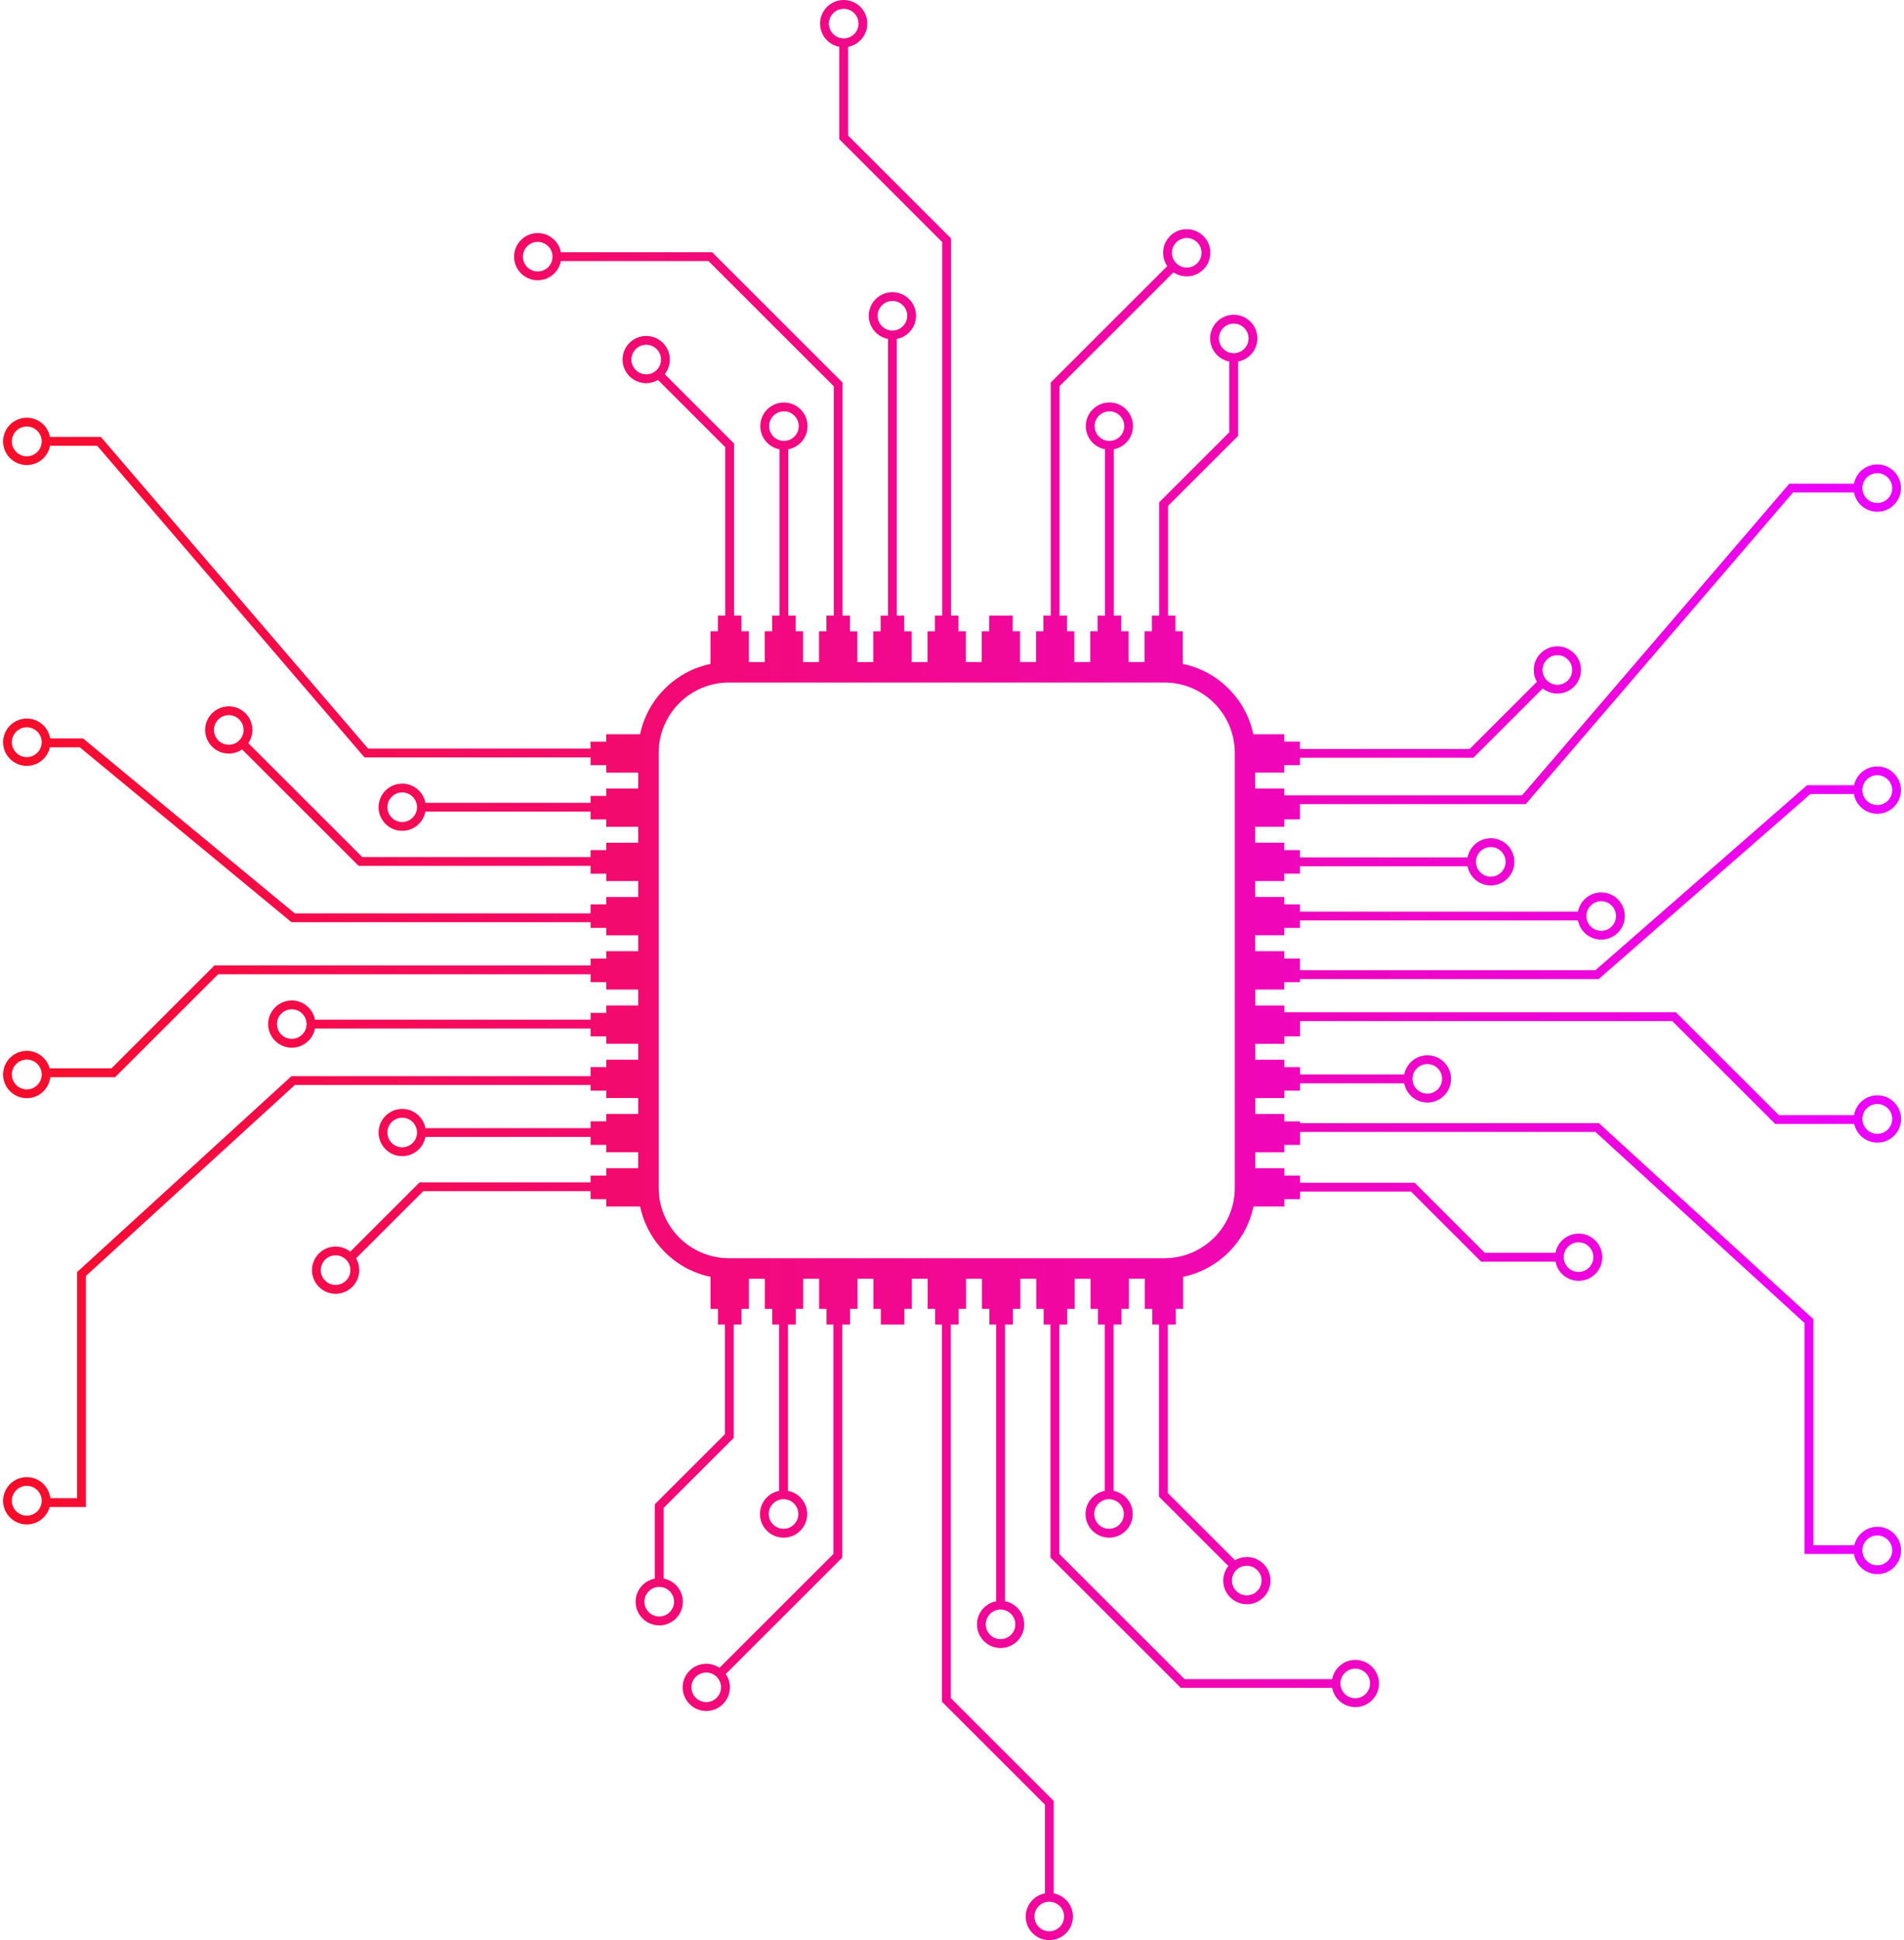 <svg width="324" height="330" viewBox="0 0 324 330" fill="none" xmlns="http://www.w3.org/2000/svg">
<path d="M218.528 168.301V167.044H221.201V166.52H272.054L308.077 135.048H315.477C315.794 136.953 317.455 138.41 319.451 138.41C321.675 138.41 323.482 136.603 323.482 134.384C323.482 132.165 321.673 130.358 319.451 130.358C317.517 130.358 315.896 131.728 315.508 133.546H307.512L271.488 165.018H221.2V163.041H218.527V161.784H213.599V159.075H218.527V157.818H221.2V156.552H268.521C268.874 158.41 270.511 159.818 272.472 159.818C274.689 159.818 276.493 158.016 276.493 155.801C276.493 153.586 274.689 151.785 272.472 151.785C270.511 151.785 268.874 153.193 268.521 155.051H221.2V153.815H218.527V152.559H213.599V149.85H218.527V148.594H221.2V147.337H249.728C250.081 149.194 251.718 150.603 253.679 150.603C255.896 150.603 257.7 148.801 257.7 146.586C257.7 144.371 255.896 142.569 253.679 142.569C251.718 142.569 250.081 143.978 249.728 145.835H221.2V144.589H218.527V143.332H213.599V140.623H218.527V139.366H221.2V136.769H259.629L305.114 83.761H315.49C315.842 85.626 317.484 87.04 319.451 87.04C321.675 87.04 323.482 85.234 323.482 83.014C323.482 80.795 321.673 78.989 319.451 78.989C317.487 78.989 315.848 80.4 315.493 82.259H304.492L259.006 135.267H218.527V134.106H213.599V131.397H218.527V130.14H221.2V128.885H250.72L262.521 117.096C263.207 117.638 264.073 117.964 265.012 117.964C267.23 117.964 269.033 116.162 269.033 113.947C269.033 111.732 267.23 109.93 265.012 109.93C262.795 109.93 260.991 111.732 260.991 113.947C260.991 114.68 261.189 115.368 261.533 115.959L250.096 127.384H221.198V126.136H218.525V124.88H213.273C212.022 118.886 207.281 114.156 201.276 112.916V107.367H200.02V104.697H198.767V86.046L210.693 74.134V61.495C212.553 61.142 213.963 59.507 213.963 57.549C213.963 55.334 212.159 53.532 209.942 53.532C207.724 53.532 205.92 55.334 205.92 57.549C205.92 59.507 207.33 61.142 209.19 61.495V73.512L197.264 85.424V104.697H196.012V107.367H194.755V112.596H192.045V107.367H190.788V104.697H189.536V76.415C191.395 76.062 192.805 74.427 192.805 72.469C192.805 70.254 191.001 68.452 188.784 68.452C186.567 68.452 184.763 70.254 184.763 72.469C184.763 74.427 186.173 76.062 188.032 76.415V104.697H186.78V107.367H185.523V112.596H182.813V107.367H181.556V104.697H180.304V65.683L199.69 46.318C200.334 46.754 201.108 47.008 201.941 47.008C204.158 47.008 205.962 45.206 205.962 42.991C205.962 40.776 204.158 38.974 201.941 38.974C199.724 38.974 197.92 40.776 197.92 42.991C197.92 43.832 198.181 44.614 198.625 45.26L178.801 65.061V104.699H177.548V107.369H176.292V112.597H173.581V107.369H172.324V104.699H168.318V107.369H167.061V112.597H164.351V107.369H163.094V104.699H161.842V40.552L144.319 23.049V7.963C146.179 7.61 147.589 5.975 147.589 4.017C147.589 1.802 145.785 0 143.568 0C141.35 0 139.546 1.802 139.546 4.017C139.546 5.975 140.956 7.61 142.816 7.963V23.677L160.338 41.18V104.705H159.086V107.375H157.829V112.603H155.119V107.375H153.862V104.705H152.61V57.651C154.47 57.298 155.88 55.663 155.88 53.705C155.88 51.49 154.076 49.688 151.858 49.688C149.641 49.688 147.837 51.49 147.837 53.705C147.837 55.663 149.247 57.298 151.107 57.651V104.705H149.854V107.375H148.598V112.603H145.887V107.375H144.63V104.705H143.378V65.067L121.189 42.904H95.447C95.093 41.046 93.456 39.638 91.496 39.638C89.279 39.638 87.475 41.44 87.475 43.654C87.475 45.869 89.279 47.671 91.496 47.671C93.456 47.671 95.093 46.263 95.447 44.405H120.567L141.875 65.689V104.703H140.623V107.373H139.366V112.602H136.655V107.373H135.399V104.703H134.146V76.421C136.006 76.068 137.416 74.433 137.416 72.475C137.416 70.26 135.612 68.458 133.395 68.458C131.177 68.458 129.373 70.26 129.373 72.475C129.373 74.433 130.783 76.068 132.643 76.421V104.703H131.391V107.373H130.134V112.602H127.424V107.373H126.167V104.703H124.915V75.43L113.112 63.642C113.655 62.958 113.981 62.093 113.981 61.154C113.981 58.939 112.177 57.137 109.96 57.137C107.742 57.137 105.938 58.939 105.938 61.154C105.938 63.369 107.742 65.171 109.96 65.171C110.693 65.171 111.382 64.973 111.974 64.629L123.411 76.053V104.703H122.159V107.373H120.902V112.925C114.904 114.17 110.169 118.897 108.919 124.886H103.159V126.142H100.486V127.322H62.639L17.16 74.314H8.512C8.156 72.455 6.517 71.047 4.554 71.047C2.33 71.047 0.523 72.853 0.523 75.072C0.523 77.292 2.332 79.098 4.554 79.098C6.523 79.098 8.165 77.681 8.515 75.814H16.537L62.022 128.822H100.492V130.145H103.165V131.402H108.601V134.111H103.165V135.368H100.492V136.543H72.391C72.037 134.686 70.4 133.277 68.44 133.277C66.222 133.277 64.418 135.079 64.418 137.294C64.418 139.509 66.222 141.311 68.44 141.311C70.4 141.311 72.037 139.902 72.391 138.045H100.492V139.371H103.165V140.628H108.601V143.337H103.165V144.593H100.492V145.766H61.646L42.26 126.402C42.696 125.759 42.95 124.986 42.95 124.154C42.95 121.939 41.146 120.137 38.928 120.137C36.711 120.137 34.907 121.939 34.907 124.154C34.907 126.368 36.711 128.17 38.928 128.17C39.77 128.17 40.553 127.909 41.2 127.466L61.024 147.268H100.493V148.598H103.166V149.855H108.602V152.564H103.166V153.819H100.493V155.351H50.164L14.14 125.601H8.535C8.228 123.684 6.561 122.212 4.555 122.212C2.332 122.212 0.525 124.018 0.525 126.238C0.525 128.457 2.333 130.264 4.555 130.264C6.481 130.264 8.094 128.908 8.492 127.101H13.577L49.6 156.851H100.495V157.821H103.168V159.078H108.604V161.787H103.168V163.044H100.495V164.209H36.487L18.965 181.711H8.447C7.986 179.997 6.416 178.729 4.555 178.729C2.332 178.729 0.525 180.536 0.525 182.755C0.525 184.974 2.333 186.781 4.555 186.781C6.624 186.781 8.332 185.218 8.56 183.211H19.588L37.111 165.709H100.495V167.047H103.168V168.304H108.604V171.012H103.168V172.269H100.495V173.43H53.601C53.247 171.573 51.61 170.164 49.65 170.164C47.433 170.164 45.629 171.966 45.629 174.181C45.629 176.396 47.433 178.198 49.65 178.198C51.61 178.198 53.247 176.789 53.601 174.932H100.495V176.273H103.168V177.529H108.604V180.238H103.168V181.495H100.495V183.037H49.591L13.108 216.365V254.818H8.563C8.342 252.805 6.63 251.234 4.557 251.234C2.333 251.234 0.526 253.04 0.526 255.26C0.526 257.479 2.335 259.285 4.557 259.285C6.412 259.285 7.978 258.027 8.444 256.318H14.611V217.026L50.175 184.537H100.495V185.498H103.168V186.755H108.604V189.464H103.168V190.721H100.495V191.874H72.394C72.04 190.017 70.403 188.608 68.443 188.608C66.225 188.608 64.421 190.41 64.421 192.625C64.421 194.84 66.225 196.642 68.443 196.642C70.403 196.642 72.04 195.233 72.394 193.376H100.495V194.724H103.168V195.981H108.604V198.69H103.168V199.947H100.495V201.097H71.401L59.6 212.886C58.915 212.344 58.049 212.018 57.109 212.018C54.892 212.018 53.088 213.82 53.088 216.035C53.088 218.25 54.892 220.052 57.109 220.052C59.327 220.052 61.131 218.25 61.131 216.035C61.131 215.302 60.932 214.614 60.588 214.023L72.025 202.599H100.495V203.952H103.168V205.208H108.928C110.178 211.198 114.913 215.925 120.911 217.17V222.616H122.169V225.286H123.354V243.938L111.428 255.85V268.489C109.569 268.842 108.159 270.477 108.159 272.435C108.159 274.65 109.963 276.452 112.18 276.452C114.397 276.452 116.201 274.65 116.201 272.435C116.201 270.477 114.791 268.842 112.932 268.489V256.471L124.857 244.559V225.286H126.179V222.616H127.437V217.493H130.149V222.616H131.407V225.286H132.587V253.569C130.728 253.922 129.318 255.557 129.318 257.515C129.318 259.73 131.122 261.532 133.339 261.532C135.556 261.532 137.36 259.73 137.36 257.515C137.36 255.557 135.95 253.922 134.091 253.569V225.286H135.415V222.616H136.673V217.493H139.385V222.616H140.644V225.286H141.821V264.301L122.434 283.665C121.791 283.23 121.016 282.976 120.184 282.976C117.966 282.976 116.162 284.778 116.162 286.993C116.162 289.208 117.966 291.01 120.184 291.01C122.401 291.01 124.205 289.208 124.205 286.993C124.205 286.152 123.943 285.37 123.5 284.724L143.324 264.922V225.285H144.653V222.615H145.911V217.491H148.623V222.615H149.881V225.285H153.889V222.615H155.148V217.491H157.859V222.615H159.118V225.285H160.287V289.432L177.81 306.934V322.027C175.95 322.38 174.54 324.015 174.54 325.973C174.54 328.188 176.344 329.99 178.562 329.99C180.779 329.99 182.583 328.188 182.583 325.973C182.583 324.015 181.173 322.38 179.313 322.027V306.312L161.791 288.81V225.285H163.127V222.615H164.385V217.491H167.097V222.615H168.356V225.285H169.521V272.339C167.661 272.692 166.251 274.327 166.251 276.285C166.251 278.5 168.055 280.302 170.272 280.302C172.49 280.302 174.294 278.5 174.294 276.285C174.294 274.327 172.884 272.692 171.024 272.339V225.285H172.363V222.615H173.622V217.491H176.334V222.615H177.592V225.285H178.754V264.922L200.723 286.865L200.943 287.085H226.685C227.039 288.942 228.676 290.351 230.636 290.351C232.853 290.351 234.657 288.549 234.657 286.334C234.657 284.119 232.853 282.317 230.636 282.317C228.676 282.317 227.039 283.725 226.685 285.583H201.565L180.257 264.299V225.285H181.601V222.615H182.859V217.491H185.571V222.615H186.83V225.285H187.987V253.567C186.128 253.92 184.718 255.555 184.718 257.514C184.718 259.728 186.522 261.53 188.739 261.53C190.956 261.53 192.76 259.728 192.76 257.514C192.76 255.555 191.35 253.92 189.491 253.567V225.285H190.838V222.615H192.096V217.491H194.808V222.615H196.066V225.285H197.221V254.558L209.023 266.347C208.48 267.032 208.154 267.897 208.154 268.837C208.154 271.052 209.958 272.854 212.175 272.854C214.393 272.854 216.197 271.052 216.197 268.837C216.197 266.622 214.393 264.82 212.175 264.82C211.442 264.82 210.753 265.019 210.161 265.362L198.724 253.938V225.288H200.075V222.618H201.334V217.169C207.323 215.918 212.048 211.194 213.297 205.211H218.549V203.955H221.222V202.669H240.108L252.034 214.581H264.687C265.041 216.439 266.678 217.847 268.638 217.847C270.855 217.847 272.659 216.045 272.659 213.831C272.659 211.616 270.855 209.814 268.638 209.814C266.678 209.814 265.041 211.222 264.687 213.08H252.656L240.731 201.168H221.222V199.951H218.549V198.694H213.622V195.986H218.549V194.729H221.222V192.529H271.5L307.064 225.017V264.31H315.487C315.78 266.244 317.455 267.732 319.472 267.732C321.696 267.732 323.503 265.926 323.503 263.706C323.503 261.487 321.694 259.68 319.472 259.68C317.559 259.68 315.953 261.02 315.543 262.81H308.567V224.357L272.084 191.029H221.221V190.725H218.548V189.469H213.62V186.76H218.548V185.503H221.221V184.257H238.949C239.303 186.114 240.94 187.523 242.9 187.523C245.117 187.523 246.921 185.721 246.921 183.506C246.921 181.291 245.117 179.489 242.9 179.489C240.94 179.489 239.303 180.898 238.949 182.755H221.221V181.5H218.548V180.243H213.62V177.534H218.548V176.277H221.221V173.664H284.563L302.085 191.167H315.532C315.923 192.981 317.541 194.344 319.472 194.344C321.696 194.344 323.503 192.538 323.503 190.319C323.503 188.099 321.694 186.293 319.472 186.293C317.473 186.293 315.809 187.755 315.495 189.667H302.708L285.185 172.164H218.548V171.019H213.62V168.31H218.548L218.528 168.301ZM319.453 131.849C320.852 131.849 321.992 132.988 321.992 134.386C321.992 135.784 320.852 136.922 319.453 136.922C318.053 136.922 316.914 135.784 316.914 134.386C316.914 132.988 318.053 131.849 319.453 131.849ZM272.473 153.288C273.862 153.288 274.991 154.417 274.991 155.803C274.991 157.189 273.861 158.318 272.473 158.318C271.086 158.318 269.955 157.189 269.955 155.803C269.955 154.417 271.086 153.288 272.473 153.288ZM253.68 144.072C255.069 144.072 256.198 145.202 256.198 146.588C256.198 147.973 255.068 149.103 253.68 149.103C252.293 149.103 251.162 147.973 251.162 146.588C251.162 145.202 252.293 144.072 253.68 144.072ZM319.453 80.483C320.852 80.483 321.992 81.621 321.992 83.019C321.992 84.417 320.852 85.555 319.453 85.555C318.053 85.555 316.914 84.417 316.914 83.019C316.914 81.621 318.053 80.483 319.453 80.483ZM265.015 111.437C266.404 111.437 267.533 112.566 267.533 113.952C267.533 115.338 266.403 116.467 265.015 116.467C263.628 116.467 262.497 115.338 262.497 113.952C262.497 112.566 263.628 111.437 265.015 111.437ZM207.426 57.556C207.426 56.169 208.557 55.041 209.945 55.041C211.332 55.041 212.463 56.17 212.463 57.556C212.463 58.942 211.332 60.071 209.945 60.071C208.557 60.071 207.426 58.942 207.426 57.556ZM201.945 40.48C203.334 40.48 204.463 41.609 204.463 42.995C204.463 44.381 203.333 45.51 201.945 45.51C200.558 45.51 199.427 44.381 199.427 42.995C199.427 41.609 200.558 40.48 201.945 40.48ZM141.054 4.017C141.054 2.629 142.185 1.502 143.572 1.502C144.96 1.502 146.09 2.631 146.09 4.017C146.09 5.403 144.96 6.532 143.572 6.532C142.185 6.532 141.054 5.403 141.054 4.017ZM91.502 46.17C90.113 46.17 88.984 45.04 88.984 43.654C88.984 42.269 90.115 41.139 91.502 41.139C92.89 41.139 94.02 42.269 94.02 43.654C94.02 45.04 92.89 46.17 91.502 46.17ZM109.966 63.669C108.577 63.669 107.448 62.54 107.448 61.154C107.448 59.768 108.578 58.639 109.966 58.639C111.353 58.639 112.484 59.768 112.484 61.154C112.484 62.54 111.353 63.669 109.966 63.669ZM4.554 77.61C3.154 77.61 2.015 76.472 2.015 75.074C2.015 73.676 3.154 72.538 4.554 72.538C5.953 72.538 7.093 73.676 7.093 75.074C7.093 76.472 5.953 77.61 4.554 77.61ZM68.441 139.809C67.052 139.809 65.923 138.68 65.923 137.294C65.923 135.908 67.054 134.779 68.441 134.779C69.829 134.779 70.959 135.908 70.959 137.294C70.959 138.68 69.829 139.809 68.441 139.809ZM38.928 126.667C37.539 126.667 36.41 125.538 36.41 124.152C36.41 122.766 37.541 121.637 38.928 121.637C40.316 121.637 41.446 122.766 41.446 124.152C41.446 125.538 40.316 126.667 38.928 126.667ZM4.554 128.773C3.154 128.773 2.015 127.634 2.015 126.236C2.015 124.838 3.154 123.7 4.554 123.7C5.953 123.7 7.093 124.838 7.093 126.236C7.093 127.634 5.953 128.773 4.554 128.773ZM4.554 185.288C3.154 185.288 2.015 184.15 2.015 182.752C2.015 181.354 3.154 180.216 4.554 180.216C5.953 180.216 7.093 181.354 7.093 182.752C7.093 184.15 5.953 185.288 4.554 185.288ZM49.648 176.693C48.259 176.693 47.13 175.564 47.13 174.178C47.13 172.792 48.261 171.663 49.648 171.663C51.036 171.663 52.166 172.792 52.166 174.178C52.166 175.564 51.036 176.693 49.648 176.693ZM4.554 257.79C3.154 257.79 2.015 256.652 2.015 255.254C2.015 253.856 3.154 252.717 4.554 252.717C5.953 252.717 7.093 253.856 7.093 255.254C7.093 256.652 5.953 257.79 4.554 257.79ZM68.441 195.134C67.052 195.134 65.923 194.005 65.923 192.619C65.923 191.233 67.054 190.104 68.441 190.104C69.829 190.104 70.959 191.233 70.959 192.619C70.959 194.005 69.829 195.134 68.441 195.134ZM57.106 218.543C55.717 218.543 54.588 217.413 54.588 216.027C54.588 214.641 55.719 213.512 57.106 213.512C58.494 213.512 59.624 214.641 59.624 216.027C59.624 217.413 58.494 218.543 57.106 218.543ZM114.695 272.423C114.695 273.81 113.565 274.938 112.177 274.938C110.789 274.938 109.659 273.809 109.659 272.423C109.659 271.037 110.789 269.908 112.177 269.908C113.565 269.908 114.695 271.037 114.695 272.423ZM120.175 289.499C118.786 289.499 117.657 288.37 117.657 286.984C117.657 285.598 118.787 284.469 120.175 284.469C121.562 284.469 122.693 285.598 122.693 286.984C122.693 288.37 121.562 289.499 120.175 289.499ZM181.068 325.962C181.068 327.35 179.937 328.478 178.549 328.478C177.162 328.478 176.031 327.348 176.031 325.962C176.031 324.576 177.162 323.447 178.549 323.447C179.937 323.447 181.068 324.576 181.068 325.962ZM230.62 283.81C232.009 283.81 233.138 284.939 233.138 286.325C233.138 287.711 232.007 288.84 230.62 288.84C229.232 288.84 228.101 287.711 228.101 286.325C228.101 284.939 229.232 283.81 230.62 283.81ZM212.156 266.31C213.545 266.31 214.674 267.439 214.674 268.825C214.674 270.211 213.543 271.34 212.156 271.34C210.768 271.34 209.638 270.211 209.638 268.825C209.638 267.439 210.768 266.31 212.156 266.31ZM186.27 72.476C186.27 71.089 187.401 69.961 188.788 69.961C190.176 69.961 191.307 71.09 191.307 72.476C191.307 73.862 190.176 74.991 188.788 74.991C187.401 74.991 186.27 73.862 186.27 72.476ZM149.345 53.705C149.345 52.317 150.475 51.19 151.863 51.19C153.25 51.19 154.381 52.319 154.381 53.705C154.381 55.091 153.25 56.22 151.863 56.22C150.475 56.22 149.345 55.091 149.345 53.705ZM130.881 72.476C130.881 71.089 132.012 69.961 133.399 69.961C134.787 69.961 135.917 71.09 135.917 72.476C135.917 73.862 134.787 74.991 133.399 74.991C132.012 74.991 130.881 73.862 130.881 72.476ZM135.851 257.505C135.851 258.892 134.721 260.02 133.333 260.02C131.945 260.02 130.815 258.891 130.815 257.505C130.815 256.119 131.945 254.989 133.333 254.989C134.721 254.989 135.851 256.119 135.851 257.505ZM172.777 276.276C172.777 277.664 171.646 278.791 170.259 278.791C168.871 278.791 167.741 277.662 167.741 276.276C167.741 274.89 168.871 273.761 170.259 273.761C171.646 273.761 172.777 274.89 172.777 276.276ZM191.24 257.505C191.24 258.892 190.11 260.02 188.722 260.02C187.335 260.02 186.204 258.891 186.204 257.505C186.204 256.119 187.335 254.989 188.722 254.989C190.11 254.989 191.24 256.119 191.24 257.505ZM210.116 202.045C210.116 208.638 204.746 214.002 198.145 214.002H124.056C117.455 214.002 112.085 208.638 112.085 202.045V128.04C112.085 121.446 117.455 116.083 124.056 116.083H198.145C204.746 116.083 210.116 121.446 210.116 128.04V202.045ZM268.616 211.303C270.005 211.303 271.134 212.433 271.134 213.819C271.134 215.205 270.003 216.334 268.616 216.334C267.228 216.334 266.098 215.205 266.098 213.819C266.098 212.433 267.228 211.303 268.616 211.303ZM319.453 261.158C320.852 261.158 321.992 262.296 321.992 263.694C321.992 265.092 320.852 266.23 319.453 266.23C318.053 266.23 316.914 265.092 316.914 263.694C316.914 262.296 318.053 261.158 319.453 261.158ZM242.879 180.98C244.268 180.98 245.397 182.109 245.397 183.495C245.397 184.881 244.267 186.01 242.879 186.01C241.491 186.01 240.361 184.881 240.361 183.495C240.361 182.109 241.491 180.98 242.879 180.98ZM319.453 187.773C320.852 187.773 321.992 188.912 321.992 190.31C321.992 191.708 320.852 192.846 319.453 192.846C318.053 192.846 316.914 191.708 316.914 190.31C316.914 188.912 318.053 187.773 319.453 187.773Z" fill="url(#paint0_linear_2102_4370)"/>
<defs>
<linearGradient id="paint0_linear_2102_4370" x1="0.523" y1="164.99" x2="323.483" y2="164.99" gradientUnits="userSpaceOnUse">
<stop stop-color="#F70D29"/>
<stop offset="1" stop-color="#EC03FF"/>
</linearGradient>
</defs>
</svg>
